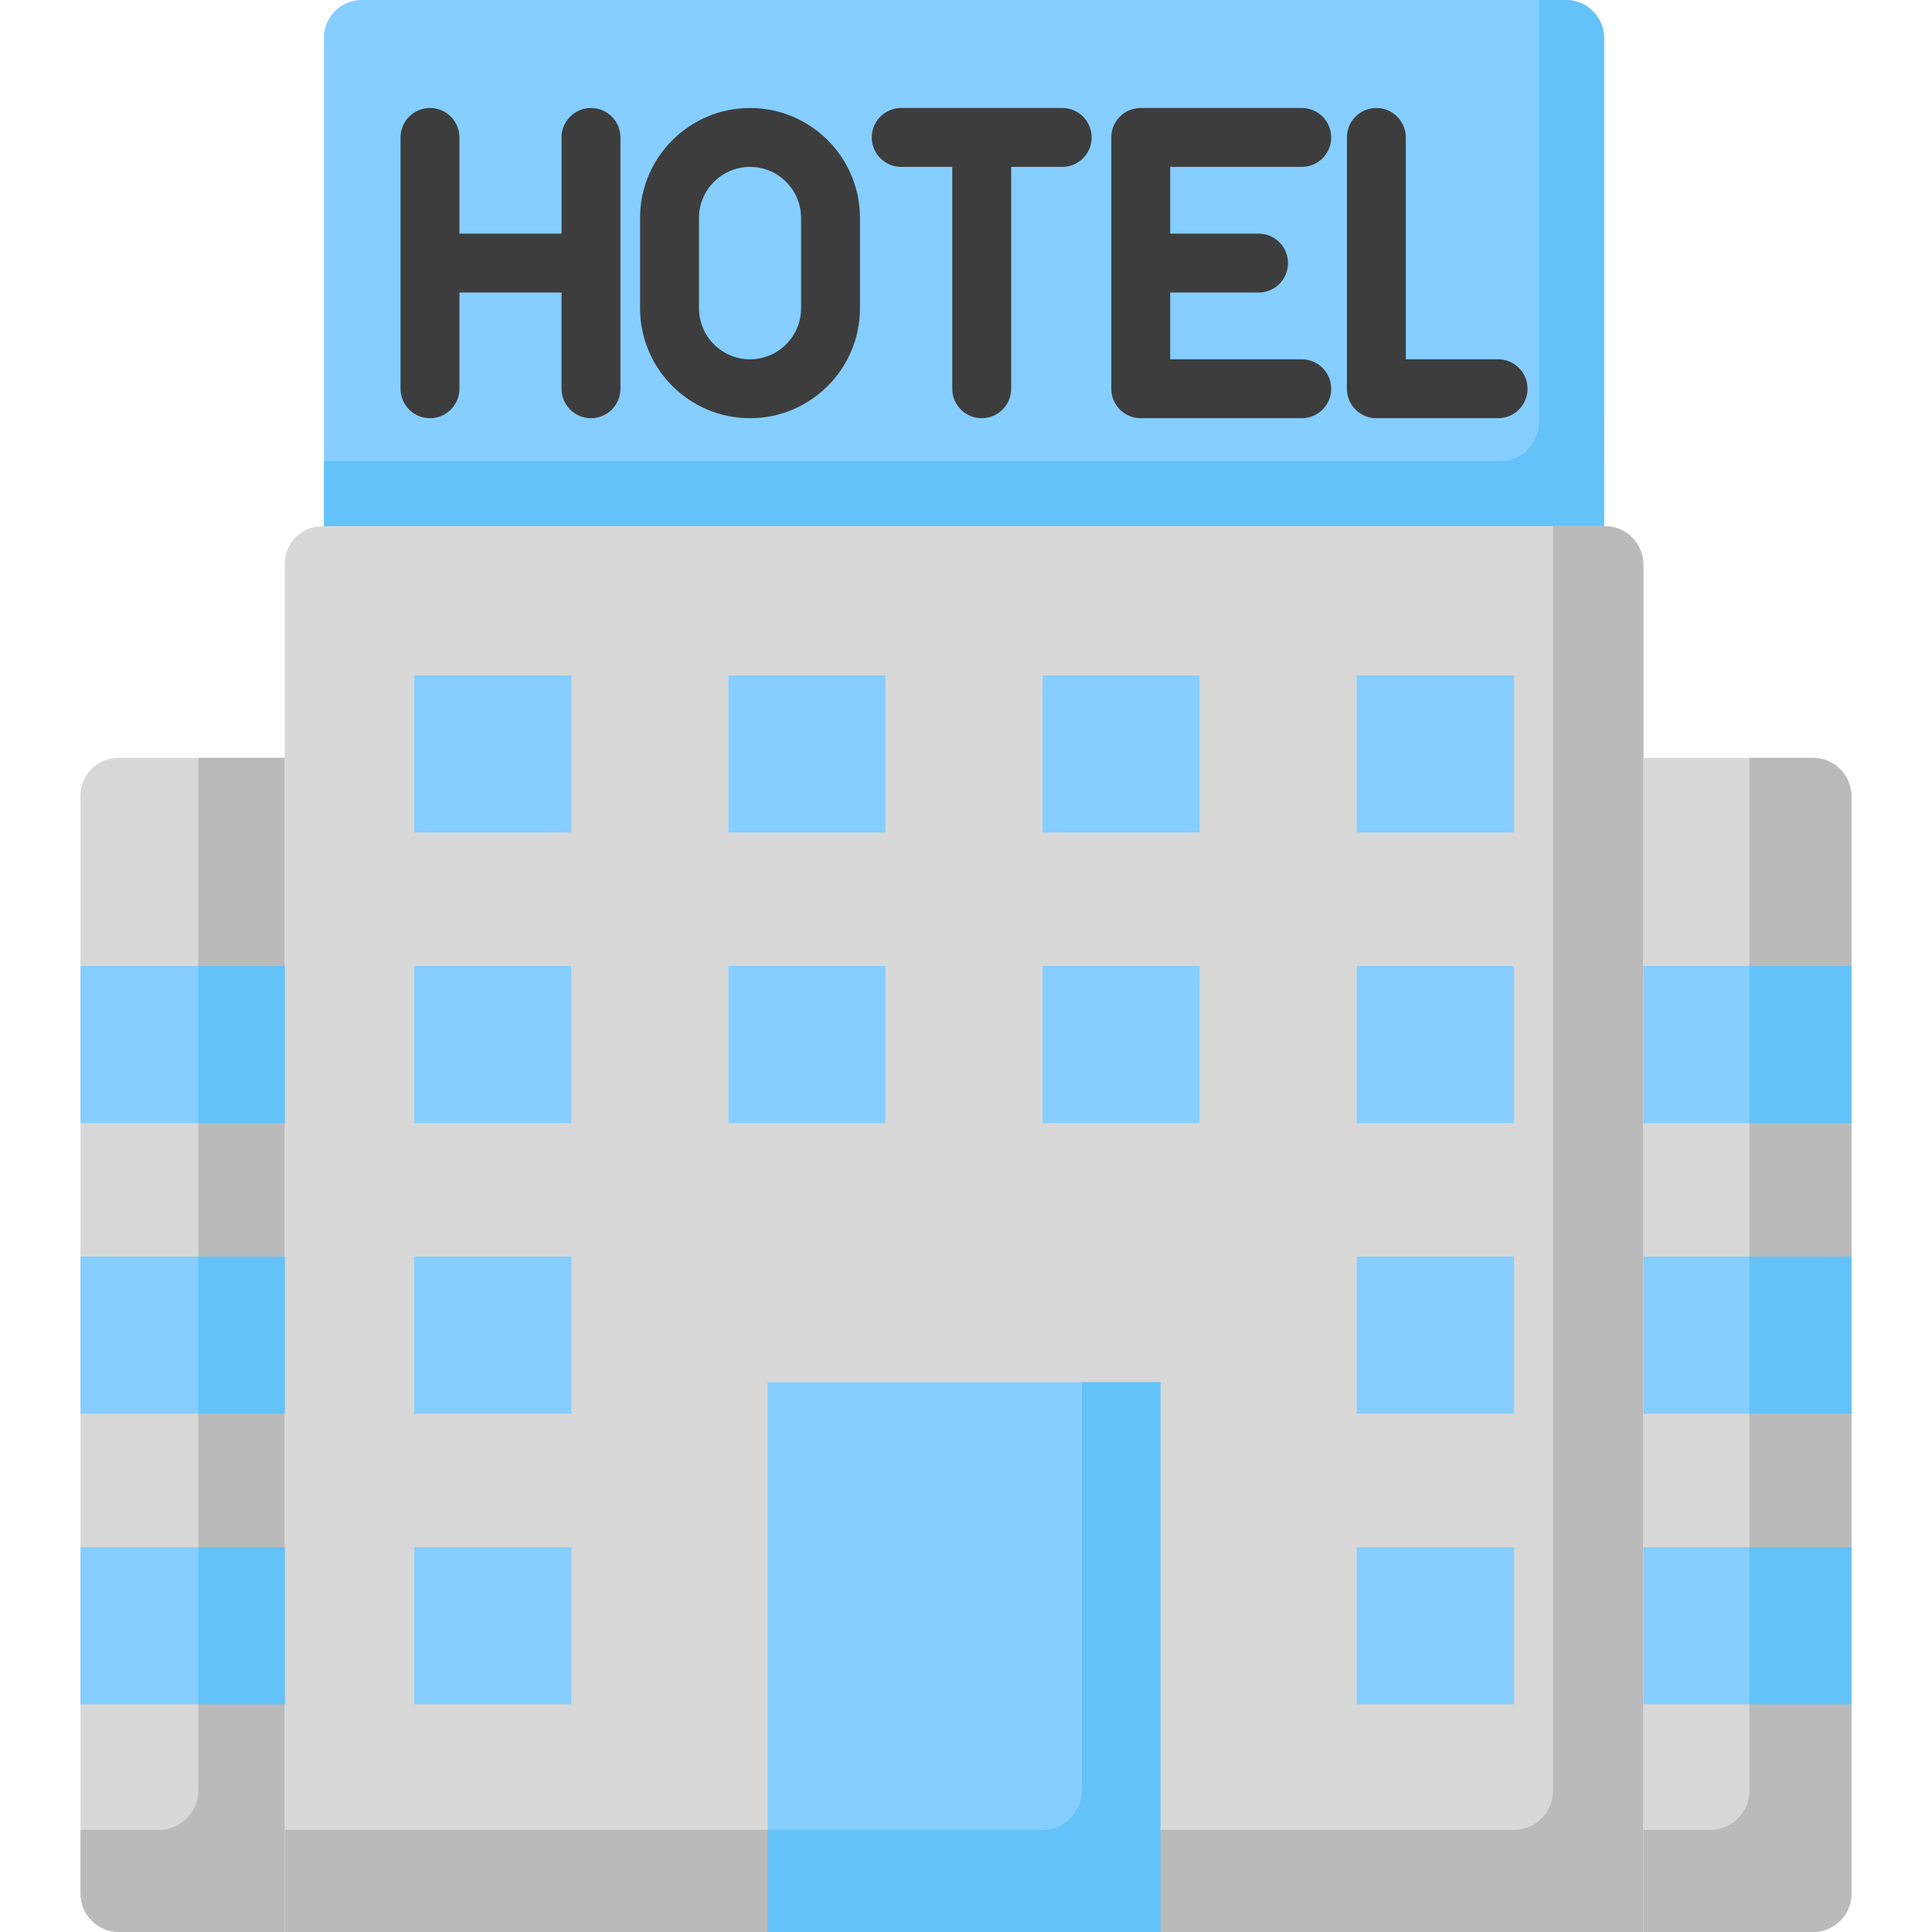 <?xml version="1.0" encoding="iso-8859-1"?>
<!-- Generator: Adobe Illustrator 21.0.0, SVG Export Plug-In . SVG Version: 6.00 Build 0)  -->
<svg xmlns="http://www.w3.org/2000/svg" xmlns:xlink="http://www.w3.org/1999/xlink" version="1.1" id="Capa_1" x="0px" y="0px" viewBox="0 0 512 512" style="enable-background:new 0 0 512 512;">
<g>
	<path style="fill:#85CEFF;" d="M425.106,139.447H85.854V10c0-5.523,4.477-10,10-10h319.252c5.523,0,10,4.477,10,10V139.447z"/>
	<path style="fill:#63C2F7;" d="M407.845,0v111.882c0,5.691-4.614,10.305-10.305,10.305H85.854v17.261h339.252V10.305   C425.106,4.614,420.492,0,414.801,0H407.845z"/>
	<path style="fill:#D8D8D8;" d="M435.512,512H75.447V149.447c0-5.523,4.477-10,10-10h340.065c5.523,0,10,4.477,10,10V512z"/>
	<path style="fill:#BABABA;" d="M411.577,139.447v335.089c0,5.747-4.659,10.406-10.406,10.406H75.447V512h360.065V149.752   c0-5.691-4.614-10.305-10.305-10.305H411.577z"/>
	<path style="fill:#D8D8D8;" d="M480.667,512h-45.154V200.846h45.154c5.523,0,10,4.477,10,10V502   C490.667,507.523,486.19,512,480.667,512z"/>
	<path style="fill:#BABABA;" d="M463.61,200.846v273.691c0,5.747-4.659,10.406-10.406,10.406h-17.691V512h44.85   c5.691,0,10.305-4.614,10.305-10.305V211.15c0-5.691-4.614-10.305-10.305-10.305H463.61z"/>
	<path style="fill:#D8D8D8;" d="M31.333,512h44.114V200.846H31.333c-5.523,0-10,4.477-10,10V502   C21.333,507.523,25.81,512,31.333,512z"/>
	<path style="fill:#BABABA;" d="M52.553,200.846v273.691c0,5.747-4.659,10.406-10.407,10.406H21.333v16.752   c0,5.691,4.614,10.305,10.305,10.305h43.809V200.846H52.553z"/>
	<rect x="203.447" y="366.309" style="fill:#85CEFF;" width="104.065" height="145.691"/>
	<path style="fill:#63C2F7;" d="M286.699,366.309v108.228c0,5.747-4.659,10.406-10.406,10.406h-72.846V512h83.252h20.813v-27.057   V366.309H286.699z"/>
	<rect x="109.789" y="178.992" style="fill:#85CEFF;" width="41.626" height="41.626"/>
	<rect x="193.041" y="178.992" style="fill:#85CEFF;" width="41.626" height="41.626"/>
	<rect x="276.293" y="178.992" style="fill:#85CEFF;" width="41.626" height="41.626"/>
	<rect x="359.545" y="178.992" style="fill:#85CEFF;" width="41.626" height="41.626"/>
	<rect x="109.789" y="256" style="fill:#85CEFF;" width="41.626" height="41.626"/>
	<rect x="193.041" y="256" style="fill:#85CEFF;" width="41.626" height="41.626"/>
	<rect x="276.293" y="256" style="fill:#85CEFF;" width="41.626" height="41.626"/>
	<rect x="359.545" y="256" style="fill:#85CEFF;" width="41.626" height="41.626"/>
	<rect x="109.789" y="333.008" style="fill:#85CEFF;" width="41.626" height="41.626"/>
	<rect x="359.545" y="333.008" style="fill:#85CEFF;" width="41.626" height="41.626"/>
	<rect x="109.789" y="410.016" style="fill:#85CEFF;" width="41.626" height="41.626"/>
	<rect x="359.545" y="410.016" style="fill:#85CEFF;" width="41.626" height="41.626"/>
	<rect x="435.512" y="256" style="fill:#85CEFF;" width="55.154" height="41.626"/>
	<rect x="463.61" y="256" style="fill:#63C2F7;" width="27.057" height="41.626"/>
	<rect x="435.512" y="333.008" style="fill:#85CEFF;" width="55.154" height="41.626"/>
	<rect x="463.61" y="333.008" style="fill:#63C2F7;" width="27.057" height="41.626"/>
	<rect x="435.512" y="410.016" style="fill:#85CEFF;" width="55.154" height="41.626"/>
	<rect x="463.61" y="410.016" style="fill:#63C2F7;" width="27.057" height="41.626"/>
	
		<rect x="21.333" y="256" transform="matrix(-1 6.282473e-11 -6.282473e-11 -1 96.781 553.626)" style="fill:#85CEFF;" width="54.114" height="41.626"/>
	<rect x="52.553" y="256" style="fill:#63C2F7;" width="22.894" height="41.626"/>
	
		<rect x="21.333" y="333.008" transform="matrix(-1 6.299260e-11 -6.299260e-11 -1 96.781 707.642)" style="fill:#85CEFF;" width="54.114" height="41.626"/>
	<rect x="52.553" y="333.008" style="fill:#63C2F7;" width="22.894" height="41.626"/>
	
		<rect x="21.333" y="410.016" transform="matrix(-1 6.299260e-11 -6.299260e-11 -1 96.781 861.659)" style="fill:#85CEFF;" width="54.114" height="41.626"/>
	<rect x="52.553" y="410.016" style="fill:#63C2F7;" width="22.894" height="41.626"/>
	<g>
		<path style="fill:#3D3D3D;" d="M169.626,57.756v23.935c0,16.067,13.071,29.138,29.138,29.138    c16.067,0,29.138-13.071,29.138-29.138V57.756c0-16.067-13.071-29.138-29.138-29.138    C182.697,28.618,169.626,41.689,169.626,57.756z M212.293,57.756v23.935c0,7.459-6.069,13.528-13.528,13.528    c-7.46,0-13.528-6.069-13.528-13.528V57.756c0-7.459,6.069-13.528,13.528-13.528C206.224,44.228,212.293,50.297,212.293,57.756z"/>
		<path style="fill:#3D3D3D;" d="M344.976,44.228c4.311,0,7.805-3.494,7.805-7.805c0-4.311-3.494-7.805-7.805-7.805h-42.667    c-4.311,0-7.805,3.494-7.805,7.805v66.602c0,4.311,3.494,7.805,7.805,7.805h42.667c4.311,0,7.805-3.494,7.805-7.805    c0-4.311-3.494-7.805-7.805-7.805h-34.862V77.528h23.415c4.311,0,7.805-3.494,7.805-7.805c0-4.311-3.494-7.805-7.805-7.805    h-23.415V44.228H344.976z"/>
		<path style="fill:#3D3D3D;" d="M156.618,110.829c4.311,0,7.805-3.494,7.805-7.805V36.423c0-4.311-3.494-7.805-7.805-7.805    c-4.31,0-7.805,3.494-7.805,7.805v25.496h-27.057V36.423c0-4.311-3.494-7.805-7.805-7.805c-4.311,0-7.805,3.494-7.805,7.805    v66.602c0,4.311,3.494,7.805,7.805,7.805c4.31,0,7.805-3.494,7.805-7.805V77.528h27.057v25.496    C148.813,107.335,152.307,110.829,156.618,110.829z"/>
		<path style="fill:#3D3D3D;" d="M260.163,110.829c4.311,0,7.805-3.494,7.805-7.805V44.228h13.529c4.311,0,7.805-3.494,7.805-7.805    c0-4.311-3.494-7.805-7.805-7.805h-42.667c-4.31,0-7.805,3.494-7.805,7.805c0,4.311,3.494,7.805,7.805,7.805h13.528v58.797    C252.358,107.335,255.852,110.829,260.163,110.829z"/>
		<path style="fill:#3D3D3D;" d="M364.748,28.618c-4.311,0-7.805,3.494-7.805,7.805v66.602c0,4.311,3.494,7.805,7.805,7.805h32.26    c4.311,0,7.805-3.494,7.805-7.805c0-4.311-3.494-7.805-7.805-7.805h-24.455V36.423C372.553,32.112,369.059,28.618,364.748,28.618z    "/>
	</g>
</g>















</svg>
